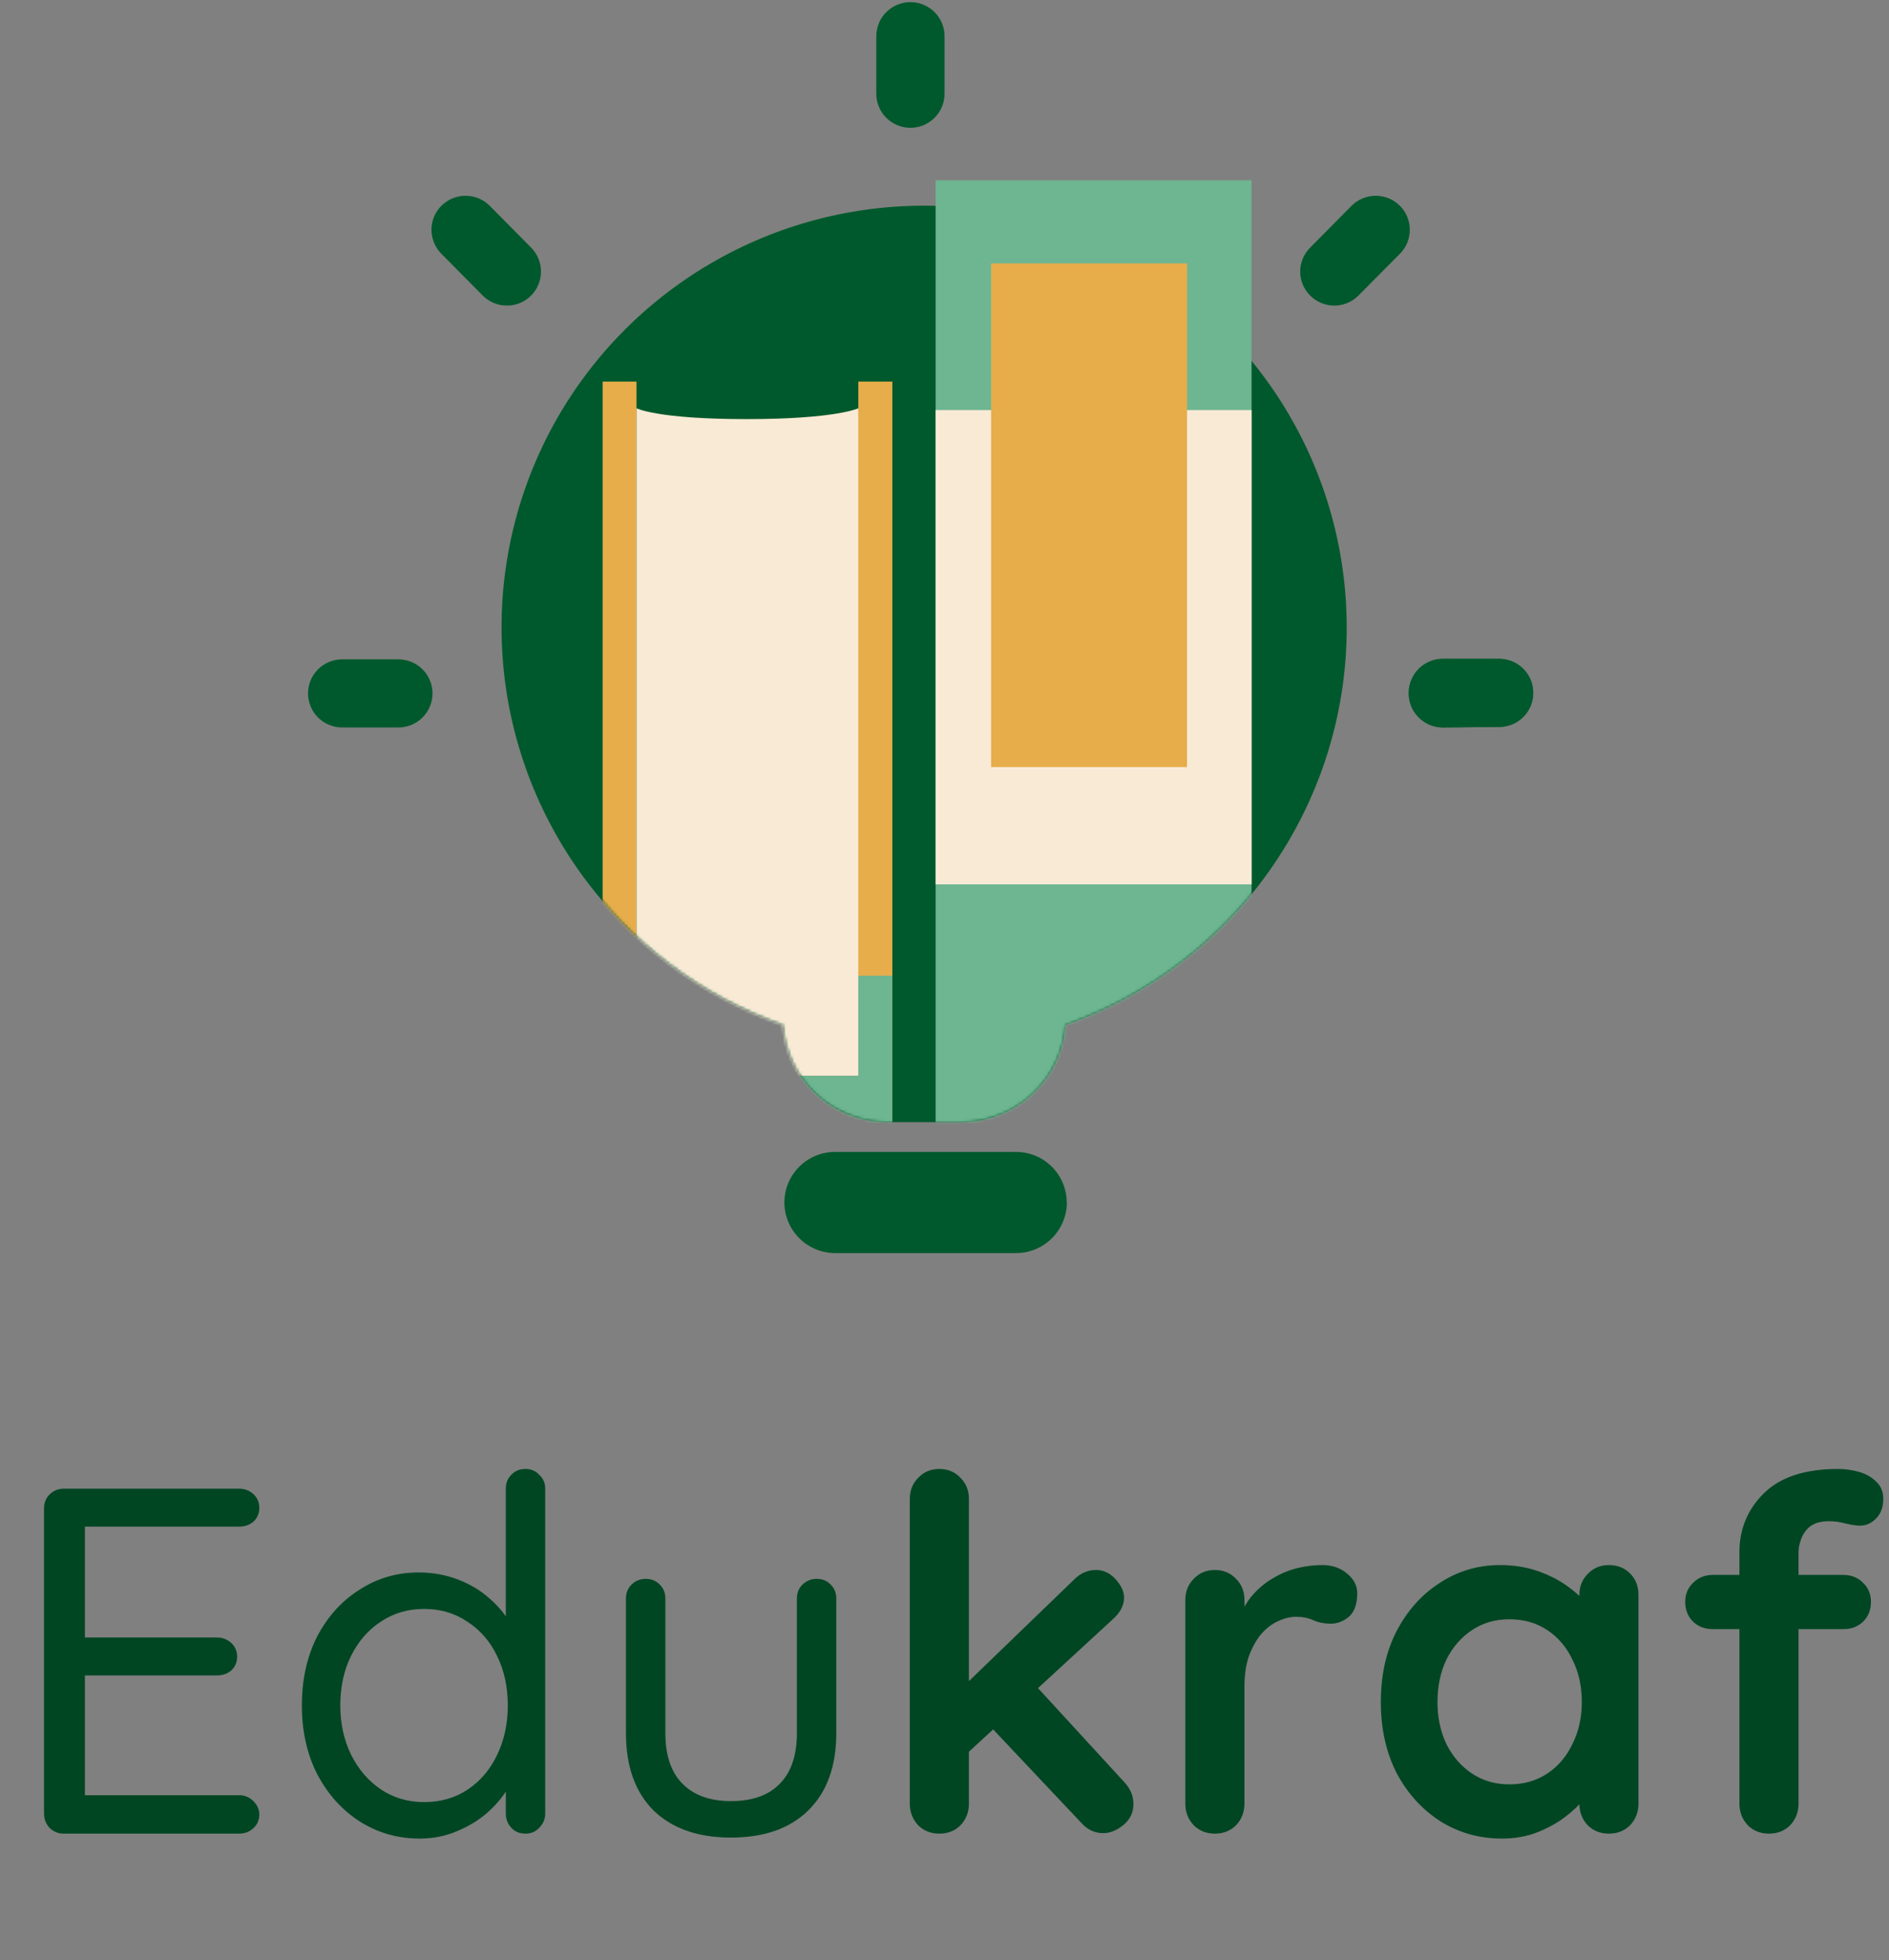 <svg width="672" height="697" viewBox="0 0 672 697" fill="none" xmlns="http://www.w3.org/2000/svg">
<rect x="0" y="0" width="672" height="697" fill="#808080" stroke="none"/>
<g clip-path="url(#clip0_17_73)">
<path d="M479.083 223.184C479.094 195.69 471.529 168.722 457.215 145.228C442.901 121.734 422.39 102.617 397.922 89.966C373.455 77.316 345.972 71.619 318.479 73.498C290.985 75.377 264.538 84.76 242.028 100.621C219.518 116.481 201.811 138.21 190.843 163.432C179.874 188.655 176.066 216.4 179.834 243.635C183.602 270.871 194.801 296.549 212.208 317.864C229.615 339.178 252.56 355.309 278.535 364.494C279.209 373.87 283.415 382.644 290.308 389.053C297.201 395.462 306.27 399.03 315.692 399.041H341.905C351.325 399.04 360.395 395.474 367.283 389.062C374.171 382.65 378.364 373.87 379.016 364.494C408.289 354.147 433.629 335.003 451.549 309.698C469.469 284.392 479.089 254.168 479.083 223.184Z" fill="#00592C"/>
<path d="M379.522 427.624C379.51 432.39 377.606 436.957 374.228 440.328C370.85 443.698 366.272 445.597 361.495 445.609H297.114C292.328 445.609 287.738 443.715 284.35 440.344C280.962 436.972 279.053 432.398 279.041 427.624C279.041 422.854 280.94 418.279 284.321 414.907C287.701 411.534 292.287 409.639 297.068 409.639H361.449C366.23 409.639 370.815 411.534 374.196 414.907C377.577 418.279 379.476 422.854 379.476 427.624H379.522Z" fill="#00592C"/>
<mask id="mask0_17_73" style="mask-type:luminance" maskUnits="userSpaceOnUse" x="178" y="18" width="303" height="382">
<path d="M479.083 223.184C479.083 140.371 503.364 18.331 328.798 18.331C245.792 18.331 178.467 140.371 178.467 223.184C178.475 254.165 188.1 284.383 206.018 309.686C223.936 334.989 249.269 354.135 278.535 364.493C279.208 373.87 283.414 382.644 290.307 389.053C297.2 395.462 306.269 399.03 315.692 399.041H341.904C351.325 399.04 360.395 395.474 367.283 389.062C374.17 382.65 378.363 373.87 379.016 364.493C408.289 354.146 433.629 335.003 451.549 309.698C469.469 284.392 479.088 254.168 479.083 223.184Z" fill="white"/>
</mask>
<g mask="url(#mask0_17_73)">
<path d="M305.345 135.691V382.57H226.432V135.691H214.383V399.958H317.439V135.691H305.345Z" fill="#E7AD4B"/>
<path d="M226.432 145.188V382.57H305.345V145.188C305.345 145.188 297.39 149.042 265.567 149.042C233.744 149.042 226.432 145.188 226.432 145.188Z" fill="#F9EAD6"/>
<path d="M305.345 346.967V382.57H226.432V346.967H214.383V399.958H317.439V346.967H305.345Z" fill="#6EB591"/>
<path d="M445.237 64.119H332.845V401.472H445.237V64.119Z" fill="#6EB591"/>
<path d="M445.237 145.831H332.845V314.485H445.237V145.831Z" fill="#F9EAD6"/>
<path d="M422.289 93.665H352.573V272.78H422.289V93.665Z" fill="#E7AD4B"/>
</g>
<path d="M513.298 258.695C511.688 258.695 510.094 258.376 508.609 257.756C507.124 257.135 505.777 256.227 504.647 255.083C503.518 253.938 502.627 252.581 502.028 251.091C501.429 249.6 501.133 248.005 501.157 246.399C501.157 243.187 502.436 240.106 504.713 237.834C506.99 235.563 510.078 234.287 513.298 234.287H533.302C536.522 234.287 539.61 235.563 541.887 237.834C544.163 240.106 545.442 243.187 545.442 246.399C545.442 249.611 544.163 252.692 541.887 254.964C539.61 257.235 536.522 258.511 533.302 258.511L513.298 258.695Z" fill="#00592C"/>
<path d="M336.019 33.334C336.019 36.546 334.74 39.627 332.463 41.898C330.186 44.17 327.098 45.446 323.878 45.446C320.658 45.446 317.57 44.17 315.293 41.898C313.017 39.627 311.738 36.546 311.738 33.334V12.871C311.738 9.659 313.017 6.578 315.293 4.307C317.57 2.035 320.658 0.759 323.878 0.759C327.098 0.759 330.186 2.035 332.463 4.307C334.74 6.578 336.019 9.659 336.019 12.871V33.334Z" fill="#00592C"/>
<path d="M513.298 258.695C511.688 258.695 510.094 258.376 508.609 257.756C507.124 257.135 505.777 256.227 504.647 255.083C503.518 253.938 502.627 252.581 502.028 251.091C501.429 249.6 501.133 248.005 501.157 246.399C501.157 243.187 502.436 240.106 504.713 237.834C506.99 235.563 510.078 234.287 513.298 234.287H533.302C536.522 234.287 539.61 235.563 541.887 237.834C544.163 240.106 545.442 243.187 545.442 246.399C545.442 249.611 544.163 252.692 541.887 254.964C539.61 257.235 536.522 258.511 533.302 258.511L513.298 258.695Z" fill="#00592C"/>
<path d="M483.222 105.136C482.099 106.256 480.765 107.146 479.298 107.752C477.83 108.359 476.257 108.671 474.669 108.671C473.08 108.671 471.507 108.359 470.039 107.752C468.572 107.146 467.238 106.256 466.115 105.136C464.979 104.017 464.077 102.685 463.462 101.216C462.846 99.747 462.529 98.171 462.529 96.579C462.529 94.987 462.846 93.41 463.462 91.942C464.077 90.473 464.979 89.141 466.115 88.022L480.831 73.157C483.107 70.891 486.191 69.618 489.407 69.618C492.623 69.618 495.708 70.891 497.984 73.157C500.256 75.428 501.532 78.505 501.532 81.714C501.532 84.922 500.256 88 497.984 90.27L483.222 105.136Z" fill="#00592C"/>
<path d="M141.724 258.695C144.944 258.695 148.032 257.419 150.309 255.147C152.586 252.876 153.865 249.795 153.865 246.583C153.865 243.37 152.586 240.289 150.309 238.018C148.032 235.746 144.944 234.47 141.724 234.47H121.72C118.5 234.47 115.412 235.746 113.135 238.018C110.858 240.289 109.58 243.37 109.58 246.583C109.58 249.795 110.858 252.876 113.135 255.147C115.412 257.419 118.5 258.695 121.72 258.695H141.724Z" fill="#00592C"/>
<path d="M171.754 105.136C174.03 107.402 177.114 108.675 180.33 108.675C183.546 108.675 186.631 107.402 188.907 105.136C191.179 102.865 192.455 99.787 192.455 96.579C192.455 93.371 191.179 90.293 188.907 88.022L174.191 73.157C171.915 70.891 168.831 69.618 165.615 69.618C162.399 69.618 159.314 70.891 157.038 73.157C154.766 75.428 153.49 78.505 153.49 81.714C153.49 84.922 154.766 88 157.038 90.27L171.754 105.136Z" fill="#00592C"/>
</g>
<path d="M22.671 529.392H85.058C87.044 529.392 88.738 530.035 90.14 531.32C91.541 532.605 92.243 534.24 92.243 536.227C92.243 538.213 91.541 539.848 90.14 541.133C88.738 542.302 87.044 542.886 85.058 542.886H28.629L30.206 539.907V584.243L28.454 582.316H77.171C79.158 582.316 80.852 582.958 82.254 584.243C83.656 585.529 84.356 587.164 84.356 589.15C84.356 591.136 83.656 592.772 82.254 594.057C80.852 595.225 79.158 595.809 77.171 595.809H28.98L30.206 594.232V639.62L29.155 638.394H85.058C87.044 638.394 88.738 639.095 90.14 640.497C91.541 641.899 92.243 643.476 92.243 645.228C92.243 647.214 91.541 648.85 90.14 650.135C88.738 651.42 87.044 652.063 85.058 652.063H22.671C20.685 652.063 18.991 651.362 17.589 649.96C16.303 648.558 15.661 646.864 15.661 644.878V536.402C15.661 534.416 16.303 532.78 17.589 531.495C18.991 530.093 20.685 529.392 22.671 529.392ZM186.949 522.382C188.936 522.382 190.571 523.083 191.856 524.485C193.258 525.77 193.959 527.406 193.959 529.392V644.878C193.959 646.864 193.258 648.558 191.856 649.96C190.571 651.362 188.936 652.063 186.949 652.063C184.847 652.063 183.153 651.362 181.867 649.96C180.582 648.558 179.94 646.864 179.94 644.878V628.23L183.269 627.003C183.269 629.807 182.393 632.786 180.641 635.94C178.888 638.978 176.493 641.84 173.456 644.527C170.418 647.214 166.796 649.434 162.591 651.187C158.502 652.939 154.062 653.815 149.272 653.815C141.444 653.815 134.318 651.771 127.892 647.682C121.584 643.593 116.56 637.985 112.821 630.858C109.2 623.732 107.389 615.612 107.389 606.499C107.389 597.27 109.2 589.092 112.821 581.965C116.56 574.839 121.584 569.289 127.892 565.317C134.201 561.228 141.211 559.184 148.922 559.184C153.828 559.184 158.443 560.001 162.766 561.637C167.089 563.273 170.827 565.492 173.981 568.296C177.253 571.1 179.823 574.196 181.692 577.584C183.561 580.972 184.496 584.36 184.496 587.748L179.94 586.697V529.392C179.94 527.406 180.582 525.77 181.867 524.485C183.153 523.083 184.847 522.382 186.949 522.382ZM150.849 640.847C156.691 640.847 161.831 639.387 166.271 636.466C170.827 633.428 174.332 629.339 176.785 624.199C179.356 618.942 180.641 613.042 180.641 606.499C180.641 599.84 179.356 593.94 176.785 588.8C174.332 583.659 170.827 579.629 166.271 576.708C161.831 573.67 156.691 572.152 150.849 572.152C145.125 572.152 139.984 573.67 135.428 576.708C130.988 579.629 127.483 583.659 124.913 588.8C122.343 593.94 121.058 599.84 121.058 606.499C121.058 612.925 122.343 618.766 124.913 624.024C127.483 629.164 130.988 633.253 135.428 636.291C139.984 639.328 145.125 640.847 150.849 640.847ZM290.498 561.462C292.601 561.462 294.295 562.163 295.58 563.565C296.865 564.85 297.508 566.485 297.508 568.471V616.313C297.508 628.113 294.178 637.284 287.519 643.826C280.976 650.252 271.805 653.465 260.006 653.465C248.323 653.465 239.152 650.252 232.492 643.826C225.95 637.284 222.679 628.113 222.679 616.313V568.471C222.679 566.485 223.321 564.85 224.606 563.565C226.008 562.163 227.702 561.462 229.688 561.462C231.791 561.462 233.485 562.163 234.77 563.565C236.056 564.85 236.698 566.485 236.698 568.471V616.313C236.698 624.257 238.743 630.274 242.832 634.363C246.921 638.452 252.645 640.497 260.006 640.497C267.6 640.497 273.383 638.452 277.355 634.363C281.444 630.274 283.488 624.257 283.488 616.313V568.471C283.488 566.485 284.131 564.85 285.416 563.565C286.818 562.163 288.512 561.462 290.498 561.462ZM334.168 652.063C331.13 652.063 328.619 651.07 326.633 649.084C324.646 646.981 323.653 644.41 323.653 641.373V533.072C323.653 530.035 324.646 527.523 326.633 525.537C328.619 523.434 331.13 522.382 334.168 522.382C337.206 522.382 339.717 523.434 341.703 525.537C343.69 527.523 344.683 530.035 344.683 533.072V641.373C344.683 644.41 343.69 646.981 341.703 649.084C339.717 651.07 337.206 652.063 334.168 652.063ZM389.896 558.307C392.583 558.307 394.919 559.417 396.905 561.637C398.891 563.857 399.884 566.018 399.884 568.121C399.884 570.925 398.482 573.554 395.679 576.007L342.93 624.549L342.054 600.366L382.185 561.637C384.405 559.417 386.975 558.307 389.896 558.307ZM392.524 651.888C389.487 651.888 386.916 650.719 384.813 648.383L352.393 614.035L368.341 599.314L399.884 633.662C402.104 635.999 403.214 638.627 403.214 641.548C403.214 644.586 401.987 647.098 399.534 649.084C397.197 650.953 394.861 651.888 392.524 651.888ZM432.188 652.063C429.151 652.063 426.639 651.07 424.653 649.084C422.667 646.981 421.674 644.41 421.674 641.373V568.997C421.674 565.96 422.667 563.448 424.653 561.462C426.639 559.359 429.151 558.307 432.188 558.307C435.226 558.307 437.738 559.359 439.724 561.462C441.71 563.448 442.703 565.96 442.703 568.997V585.47L441.476 573.729C442.761 570.925 444.397 568.471 446.383 566.369C448.486 564.149 450.822 562.338 453.393 560.936C455.963 559.417 458.708 558.307 461.629 557.606C464.55 556.905 467.471 556.555 470.391 556.555C473.896 556.555 476.817 557.548 479.153 559.534C481.607 561.52 482.834 563.857 482.834 566.544C482.834 570.399 481.841 573.203 479.854 574.955C477.868 576.591 475.707 577.409 473.37 577.409C471.151 577.409 469.106 577 467.237 576.182C465.484 575.364 463.44 574.955 461.103 574.955C459 574.955 456.839 575.481 454.619 576.533C452.516 577.467 450.53 578.986 448.661 581.089C446.909 583.192 445.448 585.821 444.28 588.975C443.228 592.013 442.703 595.634 442.703 599.84V641.373C442.703 644.41 441.71 646.981 439.724 649.084C437.738 651.07 435.226 652.063 432.188 652.063ZM572.361 556.555C575.399 556.555 577.911 557.548 579.897 559.534C581.883 561.52 582.876 564.09 582.876 567.245V641.373C582.876 644.41 581.883 646.981 579.897 649.084C577.911 651.07 575.399 652.063 572.361 652.063C569.324 652.063 566.812 651.07 564.826 649.084C562.84 646.981 561.847 644.41 561.847 641.373V632.786L565.702 634.363C565.702 635.882 564.884 637.751 563.249 639.971C561.613 642.074 559.393 644.177 556.589 646.28C553.785 648.383 550.456 650.193 546.6 651.712C542.862 653.114 538.773 653.815 534.333 653.815C526.272 653.815 518.97 651.771 512.428 647.682C505.885 643.476 500.687 637.751 496.831 630.508C493.093 623.148 491.223 614.736 491.223 605.273C491.223 595.693 493.093 587.281 496.831 580.038C500.687 572.677 505.827 566.953 512.253 562.864C518.678 558.658 525.805 556.555 533.632 556.555C538.656 556.555 543.271 557.314 547.477 558.833C551.683 560.352 555.304 562.279 558.342 564.616C561.496 566.953 563.891 569.348 565.527 571.801C567.279 574.138 568.155 576.124 568.155 577.759L561.847 580.038V567.245C561.847 564.207 562.84 561.695 564.826 559.709C566.812 557.606 569.324 556.555 572.361 556.555ZM536.962 634.538C542.103 634.538 546.6 633.253 550.456 630.683C554.311 628.113 557.29 624.608 559.393 620.168C561.613 615.729 562.723 610.764 562.723 605.273C562.723 599.665 561.613 594.641 559.393 590.202C557.29 585.762 554.311 582.257 550.456 579.687C546.6 577.117 542.103 575.832 536.962 575.832C531.938 575.832 527.499 577.117 523.644 579.687C519.788 582.257 516.751 585.762 514.531 590.202C512.428 594.641 511.376 599.665 511.376 605.273C511.376 610.764 512.428 615.729 514.531 620.168C516.751 624.608 519.788 628.113 523.644 630.683C527.499 633.253 531.938 634.538 536.962 634.538ZM653.837 522.382C656.408 522.382 658.919 522.733 661.373 523.434C663.826 524.135 665.871 525.303 667.506 526.939C669.142 528.457 669.96 530.502 669.96 533.072C669.96 535.993 669.084 538.329 667.331 540.082C665.696 541.718 663.768 542.535 661.548 542.535C660.497 542.535 658.919 542.302 656.817 541.834C654.714 541.25 652.669 540.958 650.683 540.958C647.762 540.958 645.484 541.601 643.848 542.886C642.33 544.171 641.278 545.69 640.694 547.442C640.11 549.078 639.818 550.538 639.818 551.823V641.373C639.818 644.41 638.825 646.981 636.839 649.084C634.853 651.07 632.341 652.063 629.303 652.063C626.266 652.063 623.754 651.07 621.768 649.084C619.782 646.981 618.789 644.41 618.789 641.373V551.999C618.789 543.704 621.709 536.694 627.551 530.969C633.392 525.245 642.154 522.382 653.837 522.382ZM655.765 560.06C658.569 560.06 660.906 560.994 662.775 562.864C664.644 564.616 665.579 566.894 665.579 569.698C665.579 572.502 664.644 574.839 662.775 576.708C660.906 578.46 658.569 579.337 655.765 579.337H609.325C606.522 579.337 604.185 578.46 602.316 576.708C600.446 574.839 599.512 572.502 599.512 569.698C599.512 566.894 600.446 564.616 602.316 562.864C604.185 560.994 606.522 560.06 609.325 560.06H655.765Z" fill="#004623"/>
<defs>
<clipPath id="clip0_17_73">
<rect width="435.863" height="444.85" fill="white" transform="translate(109.58 0.759)"/>
</clipPath>
</defs>
</svg>
